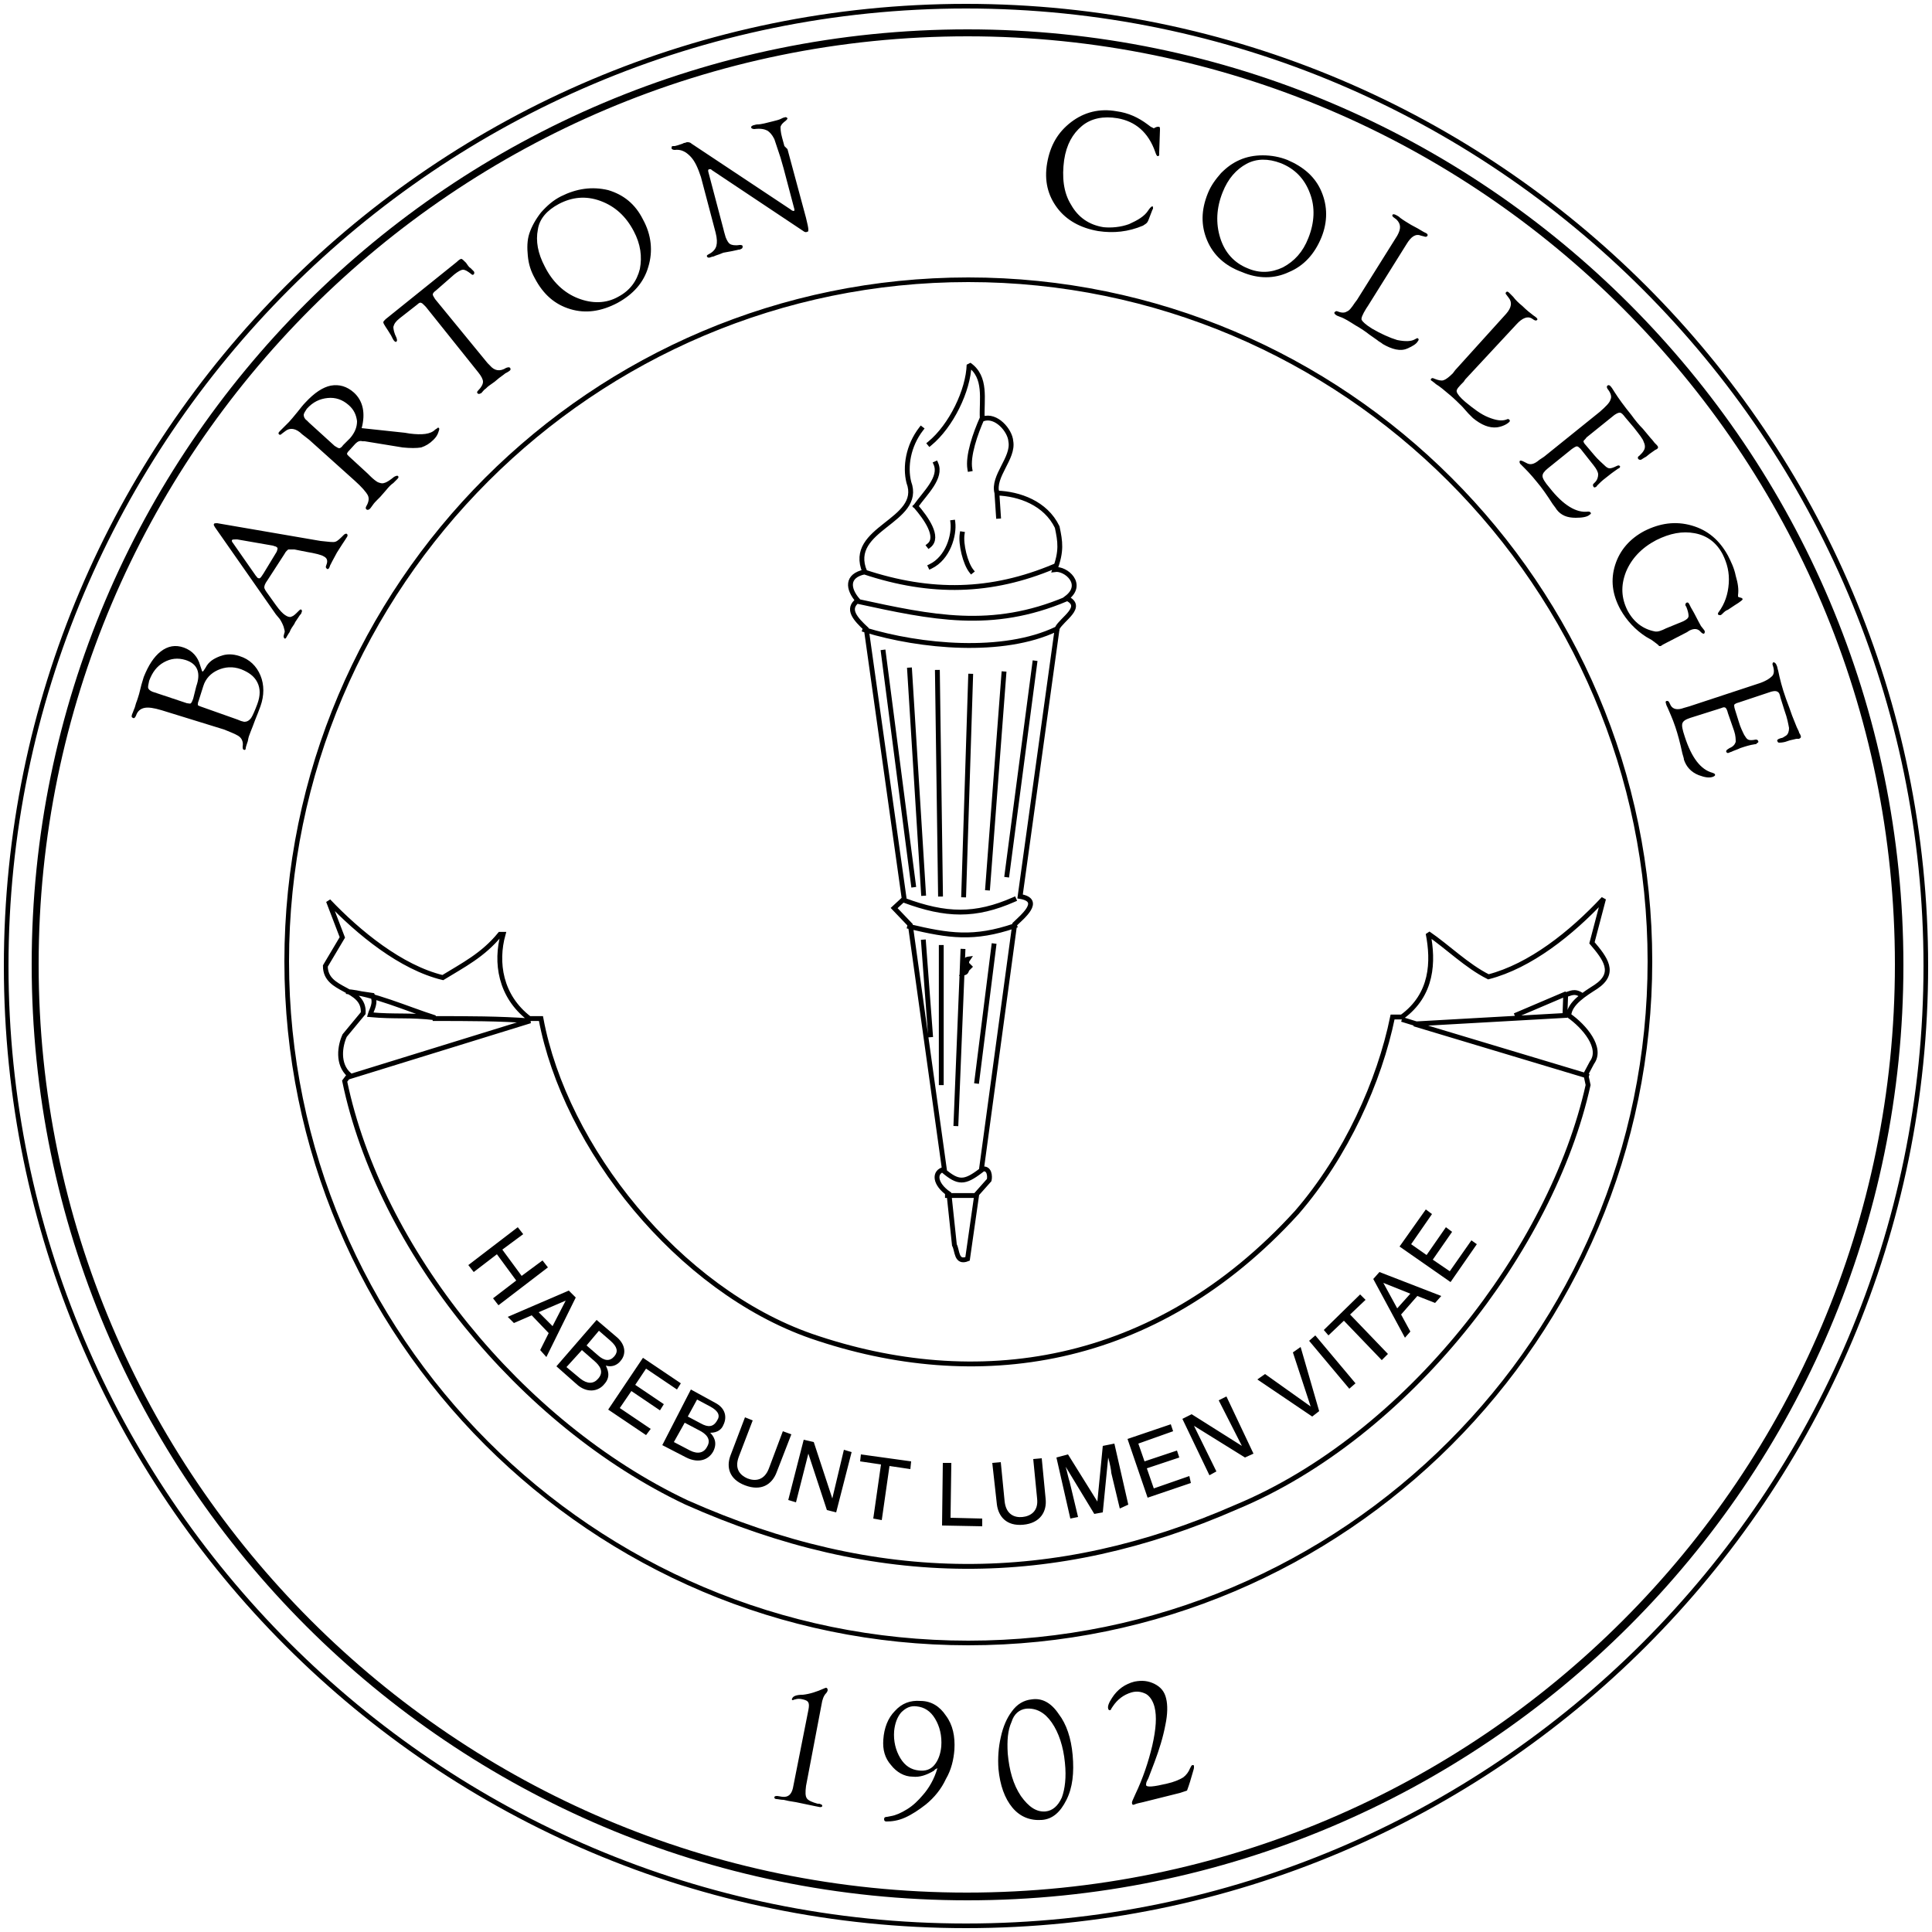 <?xml version="1.0" encoding="utf-8"?>
<svg version="1.1" id="Layer_1" xmlns="http://www.w3.org/2000/svg" x="0px" y="0px" viewBox="0 0 250 250">
<style type="text/css">
	.st0{fill:none;stroke:#000000;stroke-width:0.627;stroke-linecap:square;stroke-miterlimit:2;}
</style>
<path class="st0" d="M122.6,154.7h3.6 M122.1,151.5c1.9,1.6,2.7,1.6,4.8,0 M124.6,123.1l-0.9,22.3 M121.8,122.6v17.5 M128.6,122.4
	l-2.2,17.5 M119.5,121.9l0.9,12 M117.7,119.9c5.1,1.2,8.3,1.7,13.6-0.1 M117,116.5c5.4,2,9.2,2.1,14.2-0.1 M125.6,87.5l-0.9,28.3
	 M129.9,87.2l-2.1,27.7 M121.3,87l0.4,28.7 M117.7,86.7l1.8,28.9 M133.9,85.8l-3.6,27.4 M114.3,84.4l3.9,30.1 M111.9,81.5
	c7.2,2.2,17.9,3.2,24.8-0.1 M110.9,77.8c9.7,2.1,17.4,3.8,27.1-0.3 M124.5,69.1c-0.2,1.3,0.4,3.8,1.2,4.8 M120.4,73.3
	c2.3-1.1,3.1-4.1,2.9-5.7 M118.5,65.5c1.2-1.7,3.4-3.7,2.6-5.5 M120.2,70.6c1.4-1.1-0.4-3.6-1.7-5.1 M127.1,54.1
	c-0.1-2.4,0.6-5.3-1.7-6.9c-0.1,3.3-2.3,7.9-5.1,10.2 M127.1,54.1c-0.9,2-1.9,4.9-1.6,6.6 M129,63.8l0.2,3 M111.8,74
	c8.7,2.9,16.5,2.7,24.6-0.7 M119.2,55.5c-1.7,2.2-2.1,4.9-1.6,6.9c1.9,5.1-8.1,5.9-5.7,11.6c-2.4,0.5-2.2,2.2-0.9,3.7
	c-1.5,1.1-0.3,2.4,1.1,3.7l4.9,34.9l-1.3,1.2l2.1,2.2l4.4,31.6c-1.4,0.3-1.3,1.9,0.6,3.2l0.7,6.6c0.4,0.7,0.2,2.4,1.7,1.8l1.2-8.4
	l1.6-1.8c0.1-0.4,0.1-1.7-1-1.4l4.3-31.7c0.9-0.9,3.7-3.1,0.7-3.6l4.8-34.7c0.6-1.2,3.6-2.8,1.2-3.9c2.4-1.8-0.1-3.9-1.5-3.7
	c0.9-2.4,0.7-3.6,0.3-5.5c-1.5-3.1-4.9-4.3-7.8-4.4c-0.6-2.2,2.2-4.5,1.8-6.7c-0.1-1.4-1.9-3.5-3.6-2.9 M183,132.4l-1.3-0.4
	 M196.3,131.3l6.1-2.6 M205.3,139.2l-22.3-6.7l19.5-1.1l0.1-2.7c0.6-0.1,1.1-0.6,2.1,0.1 M56.3,131.7c-3.2-0.4-5.2-0.1-8.4-0.4
	c0.2-0.7,0.8-1.5,0.3-2.5l-3.4-0.5C48.1,128.5,52.8,130.6,56.3,131.7z M45.3,139.3l23.3-7.2c-3.9-0.3-8.2-0.3-12.3-0.3 M206,122
	c1.7,2,3.2,3.9,0.5,5.7c-1.4,0.9-3.4,2.1-3.5,3.7c2,1.4,4.4,4.2,3,6.1l-0.8,1.5l0.3,1.4c-4.7,21.2-23.4,45.4-45.5,54.6
	c-23.5,10.3-46.5,10.4-71.2-0.6c-21.5-10.2-39.7-32.8-44.2-54.5l0.6-0.8c-1.6-1.4-1.2-3.8-0.6-5.1l2.4-2.9c0.2-3.4-4.9-2.7-4.9-6.1
	l2.2-3.7l-1.8-4.7c3.9,4.1,9.4,8.6,14.8,9.9c2.6-1.6,5.2-2.9,7.4-5.6h0.4c-1,3.6-0.4,8,3.4,10.9H70c3.1,16.7,17.8,35.1,35,41.1
	c21.2,7.3,44.4,4.2,62.8-16c6.4-7.4,10.7-17,12.4-25.3h1.2c4-2.9,4.1-7.2,3.4-10.8c2.5,1.7,5,4.2,7.8,5.6
	c5.4-1.4,10.7-5.6,14.9-10.1L206,122z"/>
<path d="M70.2,163.1l0.7,0.9l-6.4,4.9l-0.7-0.9l3-2.3l-2.5-3.4l-3,2.3l-0.7-0.9l6.4-4.9l0.7,0.9l-2.7,2l2.5,3.4 M71,172.5l-1.1,2.2
	l0.8,0.9l3.8-7.7l-0.9-0.9l-7.9,3.4l0.8,0.8l2.3-1 M69.7,169.8l3.5-1.5l0,0l-1.7,3.3L69.7,169.8z M72,176.8l2.6,2.3
	c1.3,1.2,2.8,1,3.6,0c0.9-1,0.4-1.9,0.2-2.4c0.9,0.3,1.6-0.2,1.9-0.6c0.7-0.8,0.7-2-0.4-3l-2.7-2.3 M75.3,174.7l1.6,1.4
	c0.7,0.6,1.3,1.4,0.5,2.3c-0.6,0.7-1.4,0.7-2.3,0l-1.8-1.5L75.3,174.7z M77.5,172.2l1.5,1.3c0.9,0.8,1,1.4,0.5,2
	c-0.6,0.7-1.3,0.6-2.1-0.1l-1.5-1.3L77.5,172.2z M84.2,184.9l-4-2.7l1.5-2.2l3.7,2.5l0.5-0.8l-3.7-2.5l1.4-2.1l4,2.7l0.5-0.8
	l-4.9-3.3l-4.5,6.7l4.9,3.3 M85.7,187l3.1,1.6c1.6,0.8,2.9,0.3,3.5-0.8c0.6-1.2,0-2-0.4-2.4c1,0,1.5-0.5,1.7-1
	c0.5-1,0.3-2.2-1.1-2.9l-3.1-1.7 M88.6,184.1l1.9,1c0.8,0.4,1.6,1.1,1,2.1c-0.4,0.8-1.2,1-2.2,0.5l-2.1-1.1L88.6,184.1z M90.2,181.1
	l1.7,0.9c1.1,0.6,1.3,1.2,0.9,1.8c-0.5,0.9-1.2,0.9-2.1,0.4l-1.7-0.9L90.2,181.1z M101.3,185.2l-1.8,4.8c-0.6,1.6-1.8,1.7-2.8,1.3
	c-0.9-0.4-1.7-1.2-1.1-2.8l1.8-4.7l-1-0.4l-1.9,5c-0.5,1.4-0.2,3,1.9,3.8s3.5-0.1,4.1-1.7l1.9-4.9 M107.7,193.9L107.7,193.9
	l-2.4-7.3l-1.3-0.3l-2,7.8l1,0.3l1.6-6.3l0,0l2.4,7.3l1.2,0.3l2-7.8l-1-0.3 M111.3,189.1l2.7,0.4l-1,7l1.1,0.2l1-7l2.7,0.4l0.1-1
	l-6.5-0.9 M123.1,189.3H122l-0.1,8.1l5.2,0.1v-1l-4.1-0.1 M133.7,188.8l0.5,5.1c0.2,1.7-0.9,2.3-1.9,2.4c-1,0.1-2.1-0.3-2.3-2
	l-0.5-5.1l-1.1,0.1l0.6,5.4c0.2,1.5,1.2,2.8,3.4,2.6s3.1-1.7,2.9-3.4l-0.5-5.2 M146,194.7l-1.8-7.9l-1.5,0.3l-0.7,7.2l0,0l-3.8-6.1
	l-1.5,0.4l1.8,7.9l1-0.2l-1.1-4.6c-0.1-0.2-0.3-1.2-0.5-1.9l0,0l3.7,6.1l1.1-0.2l0.7-7.1l0,0c0.2,0.7,0.4,1.7,0.4,2l1.1,4.6
	 M153.9,191l-4.6,1.6l-0.9-2.6l4.2-1.4l-0.3-0.9l-4.2,1.4l-0.8-2.3l4.5-1.6l-0.3-0.9l-5.6,1.9l2.6,7.6l5.6-1.9 M160.7,187.1
	L160.7,187.1l-6.5-4.1l-1.2,0.6l3.5,7.3l0.9-0.5l-2.9-5.9l0,0l6.6,4.1l1.1-0.5l-3.5-7.4l-1,0.5 M169.6,182L169.6,182l-5.9-4.2
	l-1,0.7l7.1,4.8l0.9-0.7l-2.4-8.3l-1,0.7 M170.2,172.8l-0.8,0.7l5.2,6.2l0.8-0.7 M171.9,172.8l2-1.9l4.9,5.1l0.8-0.8l-4.9-5.1l2-1.9
	l-0.7-0.7l-4.7,4.6 M183.4,167.7l2.3,0.9l0.8-0.9l-8-3.1l-0.8,0.9l4.1,7.6l0.7-0.8l-1.2-2.2 M180.8,169.3L179,166l0,0l3.5,1.4
	L180.8,169.3z M190.4,160.5l-2.8,4l-2.2-1.5l2.5-3.6l-0.8-0.6l-2.5,3.6l-2-1.4l2.7-3.9l-0.8-0.6l-3.4,4.8l6.6,4.6l3.4-4.9 M29,94.4
	c0.7,0.3,1.3,0.5,1.8,0.8s0.7,0.8,0.6,1.4c0,0.2,0,0.3,0.1,0.4c0.2,0.1,0.3,0,0.3-0.2c0-0.1,0.1-0.4,0.2-0.7
	c0.1-0.2,0.1-0.5,0.2-0.8c0.1-0.3,0.3-0.8,0.5-1.3l0.3-0.8l0.4-1l0.3-0.8c0.5-1.4,0.5-2.8,0-4s-1.4-2.1-2.7-2.5
	c-0.9-0.3-1.7-0.3-2.5,0s-1.5,0.7-1.9,1.5c-0.2,0.3-0.3,0.5-0.4,0.5c0,0-0.1-0.1-0.1-0.2l-0.2-0.6c-0.3-1.1-1-1.9-2.1-2.3
	s-2.1-0.2-3,0.5s-1.6,1.8-2.2,3.3c-0.1,0.3-0.2,0.7-0.3,1L18,89.8c-0.1,0.3-0.2,0.7-0.4,1.2c-0.1,0.4-0.2,0.7-0.3,0.9
	c-0.1,0.3-0.2,0.5-0.2,0.5c-0.1,0.3-0.1,0.4,0.1,0.5s0.3-0.1,0.4-0.3c0.2-0.6,0.6-0.9,1.1-1s1.2,0,2.2,0.3L29,94.4 M25,90.4
	c-0.1,0.3-0.2,0.5-0.3,0.6s-0.3,0-0.5,0L20,89.6c-0.4-0.1-0.7-0.3-0.8-0.5c-0.1-0.2,0-0.5,0.1-1c0.4-1.1,1-1.9,1.9-2.4
	s1.8-0.6,2.8-0.3c1.6,0.5,2,1.7,1.4,3.4L25,90.4 M26.3,88.8c0.3-1,1-1.7,1.9-2.1s1.9-0.5,3-0.1c1,0.4,1.7,0.9,2.1,1.7
	c0.4,0.8,0.4,1.7,0,2.8c-0.3,0.8-0.6,1.5-0.8,1.8c-0.3,0.4-0.6,0.5-0.9,0.5l-0.4-0.1l-0.5-0.2l-4.8-1.7c-0.2-0.1-0.3-0.1-0.3-0.2
	s0-0.3,0.1-0.5L26.3,88.8z M36.8,71.7c0.2-0.4,0.4-0.5,0.5-0.6c0.1,0,0.4,0,0.8,0l1.5,0.3c1.2,0.2,2,0.4,2.3,0.6
	c0.4,0.2,0.5,0.5,0.4,0.9l-0.1,0.3c-0.1,0.2,0,0.3,0.1,0.4s0.2,0,0.3-0.1c0-0.1,0.1-0.2,0.1-0.3c0.1-0.2,0.4-0.8,0.9-1.7
	c0.5-0.8,0.9-1.4,1.1-1.7c0.1-0.2,0.2-0.3,0.2-0.3c0.1-0.2,0.1-0.3,0-0.4s-0.3,0-0.4,0.1c-0.5,0.5-0.8,0.8-1.1,0.9s-0.9,0-1.9-0.1
	l-0.6-0.1l-12.8-2.2c-0.2,0-0.4,0-0.4,0.1c-0.1,0.1,0,0.2,0.1,0.4l7.9,11.3l0.5,0.6c0.2,0.3,0.4,0.7,0.5,1c0.1,0.4,0.2,0.6,0.1,0.8
	l-0.1,0.4c0,0.1,0,0.2,0.1,0.3c0.1,0.1,0.2,0,0.3-0.2c0,0,0.1-0.2,0.3-0.5c0.1-0.1,0.1-0.2,0.2-0.4c0.2-0.4,0.5-0.7,0.6-1l0.6-0.9
	c0.1-0.1,0.2-0.2,0.2-0.3c0.1-0.2,0.1-0.3,0-0.4s-0.2,0-0.4,0.2c-0.4,0.4-0.6,0.6-0.9,0.7c-0.2,0.1-0.5,0-0.8-0.2s-0.7-0.6-1.2-1.3
	l-1-1.4c-0.3-0.4-0.5-0.7-0.5-0.9c0-0.2,0.1-0.5,0.4-0.9L36.8,71.7 M35.6,70.7c0.1,0,0.2,0.1,0.2,0.1c0.2,0.1,0.1,0.3,0,0.6
	l-1.7,2.8l-0.2,0.3c-0.2,0.3-0.3,0.4-0.5,0.3c-0.1,0-0.1-0.1-0.3-0.3l-3-4.3C30,70.1,30,70,30,69.9c0.1-0.1,0.2-0.1,0.5-0.1h0.2
	l4.6,0.8L35.6,70.7z M46.8,55.4c0.5-1.9,0.2-3.5-1-4.6c-0.9-0.8-1.9-1.1-3-0.9c-1,0.2-2.1,0.9-3.3,2.2c-0.3,0.3-0.6,0.7-1,1.2
	c-0.5,0.6-0.9,1.1-1.1,1.3c-0.3,0.3-0.5,0.5-0.7,0.7c-0.3,0.3-0.5,0.5-0.5,0.5C36,56,36,56.1,36.1,56.2c0.1,0.1,0.2,0.1,0.4-0.1
	l0.4-0.3c0.6-0.5,1.4-0.4,2.2,0.4l0.9,0.7l5.9,5.3c0.9,0.8,1.5,1.5,1.7,1.9s0.1,0.9-0.2,1.4c-0.1,0.2-0.1,0.3,0,0.4s0.2,0.1,0.4,0
	c0.1-0.1,0.2-0.2,0.4-0.5s0.4-0.5,0.6-0.7l0.4-0.4l0.7-0.8c0.4-0.5,0.7-0.8,1-1c0.2-0.2,0.4-0.4,0.5-0.5c0.2-0.2,0.2-0.3,0.1-0.4
	c-0.1-0.1-0.3,0-0.5,0.1c-0.5,0.4-0.9,0.7-1.3,0.8c-0.3,0.1-0.5,0-0.8-0.1c-0.2-0.1-0.6-0.4-1-0.8l-0.3-0.3L45.1,59
	c-0.1-0.1-0.2-0.2-0.2-0.3l0.1-0.2l1-1.1c0.3-0.3,0.6-0.4,0.9-0.3h0.3l4.9,0.8c1,0.1,1.8,0.1,2.4,0c0.6-0.2,1.1-0.5,1.6-1
	c0.3-0.3,0.5-0.6,0.6-0.9c0.1-0.3,0.2-0.5,0.1-0.6c-0.1-0.1-0.1-0.1-0.2,0l-0.3,0.2c-0.6,0.6-1.7,0.7-3.3,0.5L52.4,56L46.8,55.4
	 M44.4,57.6C44.2,57.9,44,58,43.9,58s-0.3-0.1-0.6-0.3l-3.3-3l-0.3-0.3c-0.3-0.2-0.4-0.5-0.4-0.7s0.2-0.5,0.4-0.8
	c0.8-0.9,1.7-1.3,2.7-1.4c1-0.1,1.9,0.2,2.7,0.9c0.7,0.6,1,1.3,1.1,2.1c0,0.8-0.3,1.5-0.9,2.2L44.4,57.6 M58.8,35.5
	c0.5-0.4,0.9-0.6,1.1-0.6c0.3,0,0.6,0.2,1,0.5c0.2,0.2,0.3,0.2,0.4,0.1s0.1-0.3,0-0.4c-0.1-0.1-0.2-0.2-0.4-0.4
	c-0.2-0.1-0.4-0.4-0.6-0.7c-0.3-0.3-0.5-0.5-0.6-0.5s-0.3,0.1-0.6,0.4l-9.2,7.4c-0.2,0.2-0.3,0.3-0.3,0.4c0,0.1,0.1,0.3,0.3,0.6
	s0.4,0.6,0.7,1.1c0.2,0.4,0.3,0.6,0.4,0.7c0.1,0.1,0.2,0.2,0.3,0.1s0.1-0.2,0-0.5c-0.3-0.6-0.4-1.1-0.4-1.4c0.1-0.4,0.3-0.7,0.8-1.1
	l2.3-1.8c0.2-0.2,0.4-0.3,0.5-0.2c0.1,0,0.2,0.1,0.4,0.3l0.2,0.2l6.8,8.5c0.4,0.5,0.6,0.9,0.6,1.2s-0.2,0.7-0.6,1.1
	c-0.2,0.2-0.2,0.3-0.1,0.4c0.1,0.1,0.2,0.1,0.4,0c0.1,0,0.2-0.2,0.5-0.5c0.2-0.1,0.3-0.3,0.6-0.5l0.7-0.5l0.6-0.5
	c0.4-0.3,0.7-0.5,0.8-0.6c0.2-0.1,0.4-0.2,0.5-0.3c0.2-0.1,0.2-0.3,0.1-0.4s-0.2-0.1-0.5,0c-0.8,0.5-1.5,0.4-2.1-0.3L63.1,47
	l-6.8-8.3c-0.2-0.3-0.3-0.5-0.3-0.6s0.1-0.3,0.4-0.5L58.8,35.5 M72.6,25.4c-1,0.5-1.8,1.2-2.6,2.1c-0.7,0.9-1.2,1.8-1.5,2.7
	c-0.3,0.9-0.3,1.9-0.2,2.9c0.1,1.1,0.4,2,0.9,2.9c1.1,2.1,2.6,3.4,4.6,4s4,0.3,6.1-0.8c2-1.1,3.4-2.6,4-4.7c0.6-2,0.4-4.1-0.7-6.1
	c-1-2-2.5-3.2-4.5-3.8C76.6,24.1,74.6,24.4,72.6,25.4 M72.3,26.4c1.7-0.9,3.5-1.1,5.4-0.4s3.3,2,4.3,3.9c0.9,1.7,1.1,3.3,0.8,4.9
	c-0.4,1.6-1.3,2.8-2.8,3.6c-1.6,0.9-3.4,0.9-5.2,0.2c-1.8-0.7-3.3-2.1-4.3-4.1c-0.9-1.7-1.2-3.3-0.9-4.8
	C69.8,28.3,70.8,27.2,72.3,26.4 M101.5,18.9l-0.3-1.1c-0.2-0.7-0.2-1.2-0.2-1.4c0.1-0.3,0.3-0.5,0.7-0.8c0.1-0.1,0.2-0.2,0.2-0.3
	c-0.1-0.1-0.2-0.2-0.4-0.1c-0.1,0-0.3,0.1-0.5,0.2s-0.6,0.2-1,0.3c-0.8,0.2-1.5,0.4-2,0.4c-0.2,0-0.4,0.1-0.5,0.1
	c-0.2,0.1-0.3,0.1-0.3,0.3c0,0.1,0.2,0.2,0.4,0.2c0.8-0.1,1.3,0,1.7,0.2c0.3,0.2,0.6,0.5,0.9,1.1l0.8,2.4l0.4,1.4l1.4,5.3
	c0,0.1,0,0.2-0.1,0.2c0,0-0.2,0-0.4-0.2l-12.8-8.5c-0.2-0.2-0.4-0.2-0.6-0.2c-0.1,0-0.2,0.1-0.4,0.1l-0.2,0.1l-0.6,0.2l-0.4,0.1
	c-0.1,0-0.1,0-0.2,0c-0.2,0-0.2,0.1-0.2,0.3c0,0.1,0.2,0.2,0.4,0.2c0.8-0.1,1.4,0.2,2,0.8s1,1.5,1.4,2.7l1.9,7.2
	c0.2,0.8,0.2,1.3,0.1,1.7s-0.4,0.8-1,1.1c-0.2,0.1-0.3,0.2-0.2,0.3c0,0.1,0.2,0.2,0.4,0.1c0.1,0,0.2-0.1,0.4-0.1
	c0.2-0.1,0.5-0.2,0.8-0.3l0.5-0.2l1.1-0.2c0.5-0.1,0.9-0.2,0.9-0.2c0.1,0,0.2,0,0.3-0.1c0.1,0,0.2-0.1,0.2-0.3s-0.2-0.2-0.4-0.2
	c-0.6,0.1-1,0-1.2-0.1s-0.4-0.4-0.6-0.9L93.7,30l-0.1-0.4l-1.9-7.2c-0.1-0.3-0.1-0.5,0.1-0.5c0.1,0,0.1,0,0.2,0l0.1,0.1l11.7,7.8
	l0.3,0.2c0.1,0,0.2,0.1,0.3,0c0.2,0,0.2-0.1,0.2-0.3c0-0.2-0.1-0.7-0.3-1.5l-2.4-8.9 M150.1,16.8c0-0.3,0-0.4-0.2-0.4
	c-0.1,0-0.2,0-0.4,0.1c-0.1,0-0.1,0.1-0.2,0.1l-0.2-0.1l-0.2-0.1l-0.4-0.3c-1.2-0.9-2.5-1.5-4-1.7c-2.2-0.4-4.2,0.1-5.9,1.4
	c-1.7,1.3-2.7,3-3.1,5.3c-0.4,2.3,0.1,4.2,1.3,5.8c1.2,1.6,3,2.6,5.3,3c2,0.3,3.9,0.1,5.8-0.7c0.3-0.2,0.5-0.3,0.6-0.5l0.1-0.2
	l0.5-1.3l0.1-0.2v-0.1c0-0.1,0-0.2-0.1-0.2s-0.3,0.2-0.5,0.5c-0.5,0.8-1.4,1.3-2.5,1.8c-1.1,0.4-2.3,0.5-3.3,0.4
	c-1.9-0.3-3.3-1.3-4.2-2.9c-1-1.6-1.2-3.6-0.9-5.8c0.3-2,1.1-3.4,2.3-4.4s2.8-1.3,4.6-1c2.3,0.4,4,1.8,4.9,4.4
	c0.1,0.3,0.2,0.5,0.3,0.5s0.1,0,0.2-0.1V20v-0.3L150.1,16.8 M166.6,20.7c-1-0.4-2.1-0.6-3.2-0.6c-1.1,0-2.1,0.2-3,0.6
	s-1.6,0.9-2.4,1.7c-0.7,0.8-1.3,1.6-1.7,2.6c-0.9,2.2-0.9,4.2-0.1,6.1c0.8,1.9,2.3,3.3,4.5,4.1c2.1,0.9,4.2,0.9,6.1,0
	c1.9-0.8,3.3-2.3,4.2-4.5c0.8-2,0.8-4,0-5.9S168.7,21.6,166.6,20.7 M165.7,21.1c1.8,0.7,3.1,2,3.8,3.9c0.7,1.8,0.6,3.8-0.2,5.8
	c-0.7,1.8-1.8,3-3.3,3.8c-1.5,0.7-3,0.8-4.6,0.1c-1.7-0.7-2.9-2-3.5-3.9s-0.5-3.9,0.3-5.9c0.7-1.8,1.8-3,3.1-3.7
	C162.6,20.5,164.1,20.5,165.7,21.1 M182,31.6c0.6-1,1.2-1.4,1.9-1.1l0.4,0.1c0.2,0.1,0.4,0,0.4-0.1c0.1-0.1,0-0.2-0.1-0.3
	c0,0-0.2-0.1-0.4-0.2c-0.5-0.3-1-0.6-1.6-0.9c-0.5-0.3-1-0.6-1.4-0.9c-0.2-0.2-0.4-0.3-0.6-0.4c-0.2-0.1-0.4-0.1-0.4,0
	c-0.1,0.1,0,0.2,0.1,0.3l0.4,0.3c0.6,0.6,0.6,1.2,0.1,2.1l-5.2,8.3l-0.3,0.4c-0.4,0.6-0.7,1-1,1.1c-0.3,0.2-0.7,0.2-1.2,0
	c-0.2-0.1-0.3,0-0.4,0.1c-0.1,0.1,0,0.2,0.1,0.3s0.3,0.2,0.6,0.3c0.6,0.2,1.2,0.6,2,1.1c0.7,0.4,1.3,0.8,1.8,1.2l1,0.7
	c0.2,0.2,0.5,0.3,0.7,0.5c1.2,0.7,2.3,1,3.2,0.6c0.7-0.3,1.2-0.6,1.4-1c0.1-0.1,0.1-0.2,0-0.3s-0.2,0-0.4,0.1
	c-0.5,0.3-1.3,0.3-2.3,0.1c-1-0.3-2.1-0.8-3.3-1.5c-0.8-0.5-1.2-0.9-1.3-1.1c-0.1-0.2,0.1-0.7,0.6-1.5l0.2-0.3 M196.2,42
	c0.8-0.9,1.5-1.1,2-0.8l0.3,0.2c0.2,0.1,0.3,0.1,0.4,0c0.1-0.1,0-0.2-0.1-0.3c0,0-0.1-0.1-0.4-0.3c-0.4-0.3-0.9-0.7-1.4-1.2
	c-0.5-0.4-0.9-0.8-1.2-1.2c-0.2-0.2-0.4-0.4-0.5-0.5c-0.2-0.2-0.3-0.2-0.4-0.1c-0.1,0.1-0.1,0.2,0,0.3l0.3,0.4
	c0.5,0.6,0.4,1.3-0.3,2.1l-6.6,7.3l-0.3,0.4c-0.5,0.5-0.9,0.8-1.2,0.9c-0.3,0.1-0.7,0-1.2-0.2c-0.2-0.1-0.3-0.1-0.4,0
	c-0.1,0.1-0.1,0.2,0.1,0.3c0.1,0.1,0.3,0.2,0.5,0.4c0.5,0.3,1.1,0.8,1.8,1.4c0.6,0.5,1.1,1,1.6,1.5l0.8,0.9c0.2,0.2,0.4,0.4,0.6,0.6
	c1.1,0.9,2.1,1.3,3.1,1.2c0.7-0.1,1.3-0.4,1.6-0.7c0.1-0.1,0.1-0.2,0-0.3s-0.2-0.1-0.4,0c-0.6,0.2-1.3,0.1-2.3-0.3
	c-1-0.4-1.9-1.1-3-2c-0.7-0.6-1-1-1.1-1.3s0.3-0.7,0.9-1.3l0.2-0.3 M208.9,53.7c0.3-0.2,0.5-0.3,0.7-0.3s0.4,0.2,0.7,0.6l1.1,1.3
	c0.7,0.9,1.2,1.5,1.3,1.9c0.2,0.4,0.2,0.8,0,1.1c-0.1,0.2-0.3,0.4-0.4,0.5l-0.2,0.2c-0.2,0.1-0.2,0.3-0.1,0.4
	c0.1,0.1,0.2,0.1,0.3,0.1s0.3-0.2,0.7-0.4l0.5-0.4c0.4-0.3,0.6-0.4,0.7-0.5c0.1,0,0.2-0.1,0.2-0.1c0.2-0.1,0.2-0.3,0-0.5
	c-0.1-0.1-0.2-0.2-0.3-0.3s-0.2-0.3-0.5-0.6l-1-1.2c-0.5-0.5-1-1.1-1.5-1.8c-0.9-1.1-1.7-2.2-2.2-3c-0.2-0.3-0.3-0.5-0.4-0.6
	c-0.2-0.3-0.4-0.3-0.5-0.2s-0.1,0.2,0,0.4c0.4,0.5,0.6,1,0.4,1.4c-0.1,0.4-0.6,0.9-1.4,1.6l-7.2,5.8l-0.6,0.4
	c-0.7,0.6-1.2,0.7-1.7,0.4l-0.4-0.2c-0.2-0.1-0.3-0.1-0.4-0.1c-0.1,0.1-0.1,0.2,0,0.4c0.1,0.1,0.2,0.2,0.4,0.4c0.4,0.4,1,1,1.8,2
	c0.6,0.7,1.3,1.7,2,2.8c0.2,0.3,0.4,0.5,0.5,0.7c0.6,0.8,1.4,1.1,2.5,1.1c0.8,0,1.5-0.1,1.8-0.4c0.2-0.1,0.2-0.2,0.1-0.3
	c-0.1-0.1-0.2-0.1-0.3-0.1c-1.5,0.2-3.2-0.8-5-3.1c-0.6-0.7-0.9-1.2-0.9-1.5s0.2-0.6,0.7-1l3.1-2.5l0.3-0.2c0.2-0.1,0.3-0.2,0.5-0.1
	c0.1,0.1,0.3,0.2,0.5,0.5l1.5,1.9c0.4,0.5,0.6,0.9,0.6,1.2s-0.1,0.7-0.4,1l-0.2,0.2c-0.1,0.1-0.1,0.2,0,0.4c0.1,0.1,0.2,0.1,0.3,0
	c0.1,0,0.1-0.1,0.2-0.2c0.3-0.3,0.6-0.6,1-0.9c0.5-0.4,1-0.8,1.6-1.2c0.1-0.1,0.2-0.1,0.2-0.1c0.1-0.1,0.2-0.2,0.1-0.3
	c-0.1-0.1-0.2-0.1-0.4,0c-0.4,0.2-0.7,0.3-0.9,0.3s-0.4-0.1-0.7-0.4c-0.3-0.3-0.8-0.7-1.3-1.3l-1.1-1.3c-0.2-0.2-0.3-0.4-0.3-0.5
	s0.2-0.2,0.4-0.5L208.9,53.7 M215.6,81.3c-0.6,0.3-1.1,0.5-1.5,0.4c-1.5-0.3-2.7-1.2-3.5-2.7c-0.8-1.6-0.9-3.2-0.2-5
	c0.7-1.7,2-3.1,3.9-4.1c1.8-0.9,3.4-1.2,5-0.9c1.6,0.3,2.8,1.2,3.6,2.7c0.6,1.2,0.9,2.4,0.8,3.8c-0.1,1.4-0.5,2.6-1.3,3.7
	c-0.1,0.1-0.1,0.2-0.1,0.3c0.1,0.1,0.2,0.1,0.3,0.1s0.2-0.1,0.3-0.2c0.2-0.2,0.4-0.4,0.7-0.5l0.9-0.6c0.3-0.2,0.5-0.3,0.6-0.4
	c0.3-0.2,0.4-0.3,0.4-0.4l-0.1-0.1l-0.3-0.1c-0.1,0-0.2-0.1-0.2-0.1s0-0.1,0-0.2c0.1-0.7,0-1.5-0.3-2.5c-0.2-1-0.6-1.8-1-2.6
	c-1.1-2-2.6-3.3-4.7-3.9c-2.1-0.6-4.1-0.3-6.1,0.7c-1.9,1-3.2,2.5-3.8,4.4s-0.4,3.8,0.7,5.8c0.8,1.4,1.9,2.6,3.3,3.5l0.7,0.4
	c0.4,0.3,0.7,0.5,0.8,0.6s0.2,0.2,0.2,0.2h0.2l0.3-0.2l3.1-1.6l0.3-0.2c0.6-0.3,1.1-0.3,1.5,0.2c0.2,0.2,0.3,0.2,0.4,0.2
	c0.1-0.1,0.1-0.2,0.1-0.3s-0.2-0.3-0.5-0.7c-0.1-0.2-0.4-0.7-0.9-1.7l-0.4-0.7l-0.2-0.4c-0.1-0.2-0.2-0.3-0.4-0.2
	c-0.1,0.1-0.2,0.3,0,0.5c0.2,0.5,0.3,0.9,0.3,1.2c0,0.3-0.3,0.5-0.7,0.7L215.6,81.3 M229.2,89.5c0.4-0.1,0.6-0.1,0.8,0
	s0.3,0.3,0.4,0.8l0.5,1.6c0.4,1.1,0.5,1.8,0.6,2.3c0,0.4-0.1,0.8-0.4,1c-0.2,0.1-0.4,0.3-0.6,0.3l-0.3,0.1c-0.2,0.1-0.3,0.2-0.2,0.3
	c0,0.1,0.1,0.2,0.2,0.2s0.4,0,0.8-0.1l0.6-0.2c0.5-0.1,0.8-0.2,0.9-0.2c0.1,0,0.2,0,0.3,0c0.2-0.1,0.3-0.2,0.2-0.4
	c0-0.1-0.1-0.2-0.2-0.4c0-0.1-0.1-0.3-0.3-0.7l-0.6-1.5c-0.2-0.6-0.5-1.4-0.8-2.2c-0.5-1.4-0.8-2.6-1-3.6c-0.1-0.3-0.1-0.5-0.2-0.7
	c-0.1-0.3-0.3-0.4-0.4-0.4c-0.1,0-0.2,0.2-0.1,0.4c0.2,0.6,0.2,1.1-0.1,1.4s-0.9,0.7-1.9,1l-8.8,2.9l-0.7,0.2
	c-0.8,0.3-1.4,0.2-1.7-0.3l-0.2-0.4c-0.1-0.2-0.2-0.2-0.3-0.2c-0.2,0-0.2,0.2-0.1,0.4c0,0.1,0.1,0.3,0.2,0.5c0.2,0.5,0.6,1.3,1,2.5
	c0.3,0.9,0.6,2,0.9,3.4c0.1,0.4,0.2,0.6,0.2,0.8c0.3,0.9,0.9,1.6,1.9,2c0.8,0.3,1.4,0.4,1.9,0.2c0.2-0.1,0.3-0.2,0.2-0.3
	c0-0.1-0.1-0.1-0.3-0.2c-1.5-0.4-2.7-1.9-3.6-4.7c-0.3-0.9-0.4-1.4-0.3-1.7c0.1-0.3,0.4-0.5,1-0.7l3.8-1.2l0.3-0.1
	c0.2-0.1,0.4-0.1,0.5,0s0.2,0.3,0.3,0.7l0.8,2.3c0.2,0.6,0.2,1.1,0.2,1.4c-0.1,0.3-0.3,0.6-0.8,0.8l-0.3,0.2
	c-0.1,0.1-0.2,0.2-0.1,0.3c0,0.1,0.2,0.2,0.3,0.1c0.1,0,0.2-0.1,0.3-0.1c0.4-0.2,0.8-0.3,1.2-0.5c0.6-0.2,1.2-0.4,1.9-0.5
	c0.1,0,0.2,0,0.2-0.1c0.2-0.1,0.3-0.2,0.2-0.3c0-0.1-0.1-0.2-0.3-0.2c-0.5,0.1-0.8,0.1-1,0s-0.3-0.3-0.5-0.6c-0.2-0.4-0.5-1-0.7-1.7
	l-0.5-1.6c-0.1-0.3-0.1-0.5-0.1-0.6c0.1-0.1,0.2-0.2,0.6-0.3L229.2,89.5 M106.3,220.6l-2,10.5c-0.1,0.8-0.1,1.3,0.1,1.6
	s0.7,0.5,1.4,0.7h0.2c0.1,0,0.2,0.1,0.3,0.1c0.1,0.1,0.1,0.1,0.1,0.2c0,0.1-0.2,0.2-0.5,0.1l-0.5-0.1l-2.4-0.5
	c-0.7-0.1-1.2-0.2-1.6-0.3c-0.4,0-0.7-0.1-0.9-0.1s-0.3-0.1-0.3-0.2c0-0.2,0.2-0.2,0.4-0.2l0.6,0.1c0.8,0.1,1.2-0.3,1.4-1.1l2-10.1
	c0.1-0.5,0.1-0.8,0-1s-0.3-0.3-0.7-0.4c-0.4-0.1-0.7-0.1-1,0c-0.1,0-0.3,0.1-0.3,0.1c-0.1,0-0.2-0.1-0.1-0.2
	c0.1-0.3,0.5-0.5,1.4-0.5c0.9-0.1,1.8-0.4,2.7-0.8c0.2-0.1,0.3-0.1,0.3-0.1c0.1,0,0.2,0.1,0.2,0.3c0,0.1-0.1,0.3-0.2,0.4
	C106.6,219.4,106.4,219.9,106.3,220.6 M121.3,228.8c-0.4,1.4-1.1,2.6-1.9,3.5c-0.6,0.7-1.2,1.3-2,1.8s-1.5,0.8-2.1,0.9l-0.5,0.1
	c-0.3,0-0.4,0.1-0.4,0.3s0.1,0.3,0.3,0.3c0.7,0,1.5-0.1,2.4-0.5s1.8-1,2.7-1.7c1.1-0.9,2-2,2.6-3.3c0.7-1.2,1-2.5,1.1-3.8
	c0.1-1.7-0.2-3.2-1.1-4.4c-0.8-1.2-1.9-1.9-3.3-1.9c-1.3-0.1-2.4,0.3-3.3,1.3c-0.9,0.9-1.4,2.2-1.5,3.7c-0.1,1.3,0.2,2.4,1,3.3
	c0.7,0.9,1.7,1.5,2.8,1.5c0.9,0.1,1.8-0.2,2.8-0.8C120.9,229,121.1,228.9,121.3,228.8 M118.6,220.8c1,0.1,1.8,0.6,2.4,1.6
	s0.9,2.2,0.8,3.6c-0.1,1-0.4,1.8-0.9,2.4c-0.5,0.6-1.2,0.8-2,0.7c-1-0.1-1.8-0.6-2.4-1.6s-0.9-2.2-0.8-3.5c0.1-1,0.4-1.8,0.9-2.4
	C117.2,221,117.8,220.7,118.6,220.8 M133.5,219.9c-1,0.1-1.9,0.6-2.6,1.6c-0.6,0.8-1.1,1.9-1.4,3.3c-0.3,1.3-0.4,2.7-0.3,4.1
	c0.2,2.1,0.8,3.8,1.8,5s2.3,1.7,3.8,1.6c1.4-0.1,2.4-1,3.2-2.6s1-3.5,0.8-5.8c-0.2-2.2-0.8-4-1.8-5.3
	C136,220.3,134.8,219.7,133.5,219.9 M132.8,221.1c1.3-0.1,2.4,0.5,3.3,1.8c0.9,1.3,1.5,3.1,1.7,5.2c0.2,1.9,0,3.4-0.4,4.5
	c-0.5,1.1-1.2,1.7-2.1,1.8c-1.2,0.1-2.2-0.6-3.2-2c-1-1.5-1.5-3.3-1.7-5.5c-0.1-1.7,0-3,0.5-4.1
	C131.2,221.8,131.9,221.2,132.8,221.1 M153.6,231.7c0.3-0.8,0.5-1.5,0.7-2.2c0.1-0.4,0.2-0.6,0.2-0.8c0-0.1,0-0.2,0-0.2
	c0-0.1-0.1-0.1-0.2-0.1c-0.1,0-0.2,0.2-0.3,0.4c-0.2,0.5-0.5,0.9-0.9,1.2c-0.5,0.3-1.2,0.6-2.1,0.8c-1.7,0.4-2.6,0.5-2.7,0.2
	c0-0.1,0-0.3,0.1-0.5l0.2-0.4l0.8-2.1c0.6-1.6,1.1-3.2,1.4-4.8c0.3-1.4,0.3-2.6,0.1-3.4c-0.2-0.9-0.7-1.5-1.5-1.9s-1.6-0.5-2.6-0.3
	c-1.2,0.3-2.2,1-2.9,2.1c-0.4,0.6-0.6,1.1-0.5,1.4c0,0.1,0.1,0.2,0.2,0.2c0.1,0,0.2-0.1,0.2-0.2l0.2-0.3c0.6-0.9,1.4-1.5,2.4-1.8
	c0.7-0.2,1.3-0.1,1.9,0.2c0.5,0.3,0.9,0.9,1.1,1.7c0.3,1.2,0.2,2.8-0.3,5c-0.5,2.1-1.2,4.2-2.2,6.3c-0.3,0.7-0.5,1-0.4,1.2
	c0,0.1,0.1,0.2,0.3,0.1c0.2-0.1,0.6-0.2,1.1-0.3l2-0.5l1.6-0.4l1.2-0.3L153.6,231.7"/>
<path d="M125.4,124.6c0-0.1,0-0.2,0.1-0.3l0.4-0.6l-0.7,0.1c-0.6,0.1-0.7,0.7-0.7,1.2c0,0.2,0,0.5-0.1,0.7l-0.3,0.6l0.7-0.1
	c0.4-0.1,0.5-0.3,0.6-0.6l0.5-0.5L125.4,124.6z"/>
<path d="M125.2,245.9c-66.8,0-121.1-54.3-121.1-121.1s54.3-121,121.1-121s121.1,54.3,121.1,121.1S191.9,245.9,125.2,245.9z
	 M125.2,4.7C58.9,4.7,5,58.6,5,124.8s53.9,120.1,120.1,120.1c66.3,0,120.1-53.9,120.1-120.1S191.4,4.7,125.2,4.7z M125,249.5
	C56.3,249.5,0.5,193.7,0.5,125S56.3,0.5,125,0.5S249.5,56.3,249.5,125S193.7,249.5,125,249.5z M125,1.1C56.7,1.1,1.1,56.7,1.1,125
	S56.7,248.9,125,248.9S248.9,193.3,248.9,125S193.3,1.1,125,1.1z M125.3,212.9c-48.8,0-88.5-39.7-88.5-88.5s39.7-88.5,88.5-88.5
	s88.5,39.7,88.5,88.5S174.1,212.9,125.3,212.9z M125.3,36.5c-48.4,0-87.9,39.4-87.9,87.9s39.4,87.9,87.9,87.9s87.9-39.4,87.9-87.9
	S173.7,36.5,125.3,36.5z"/>
</svg>
